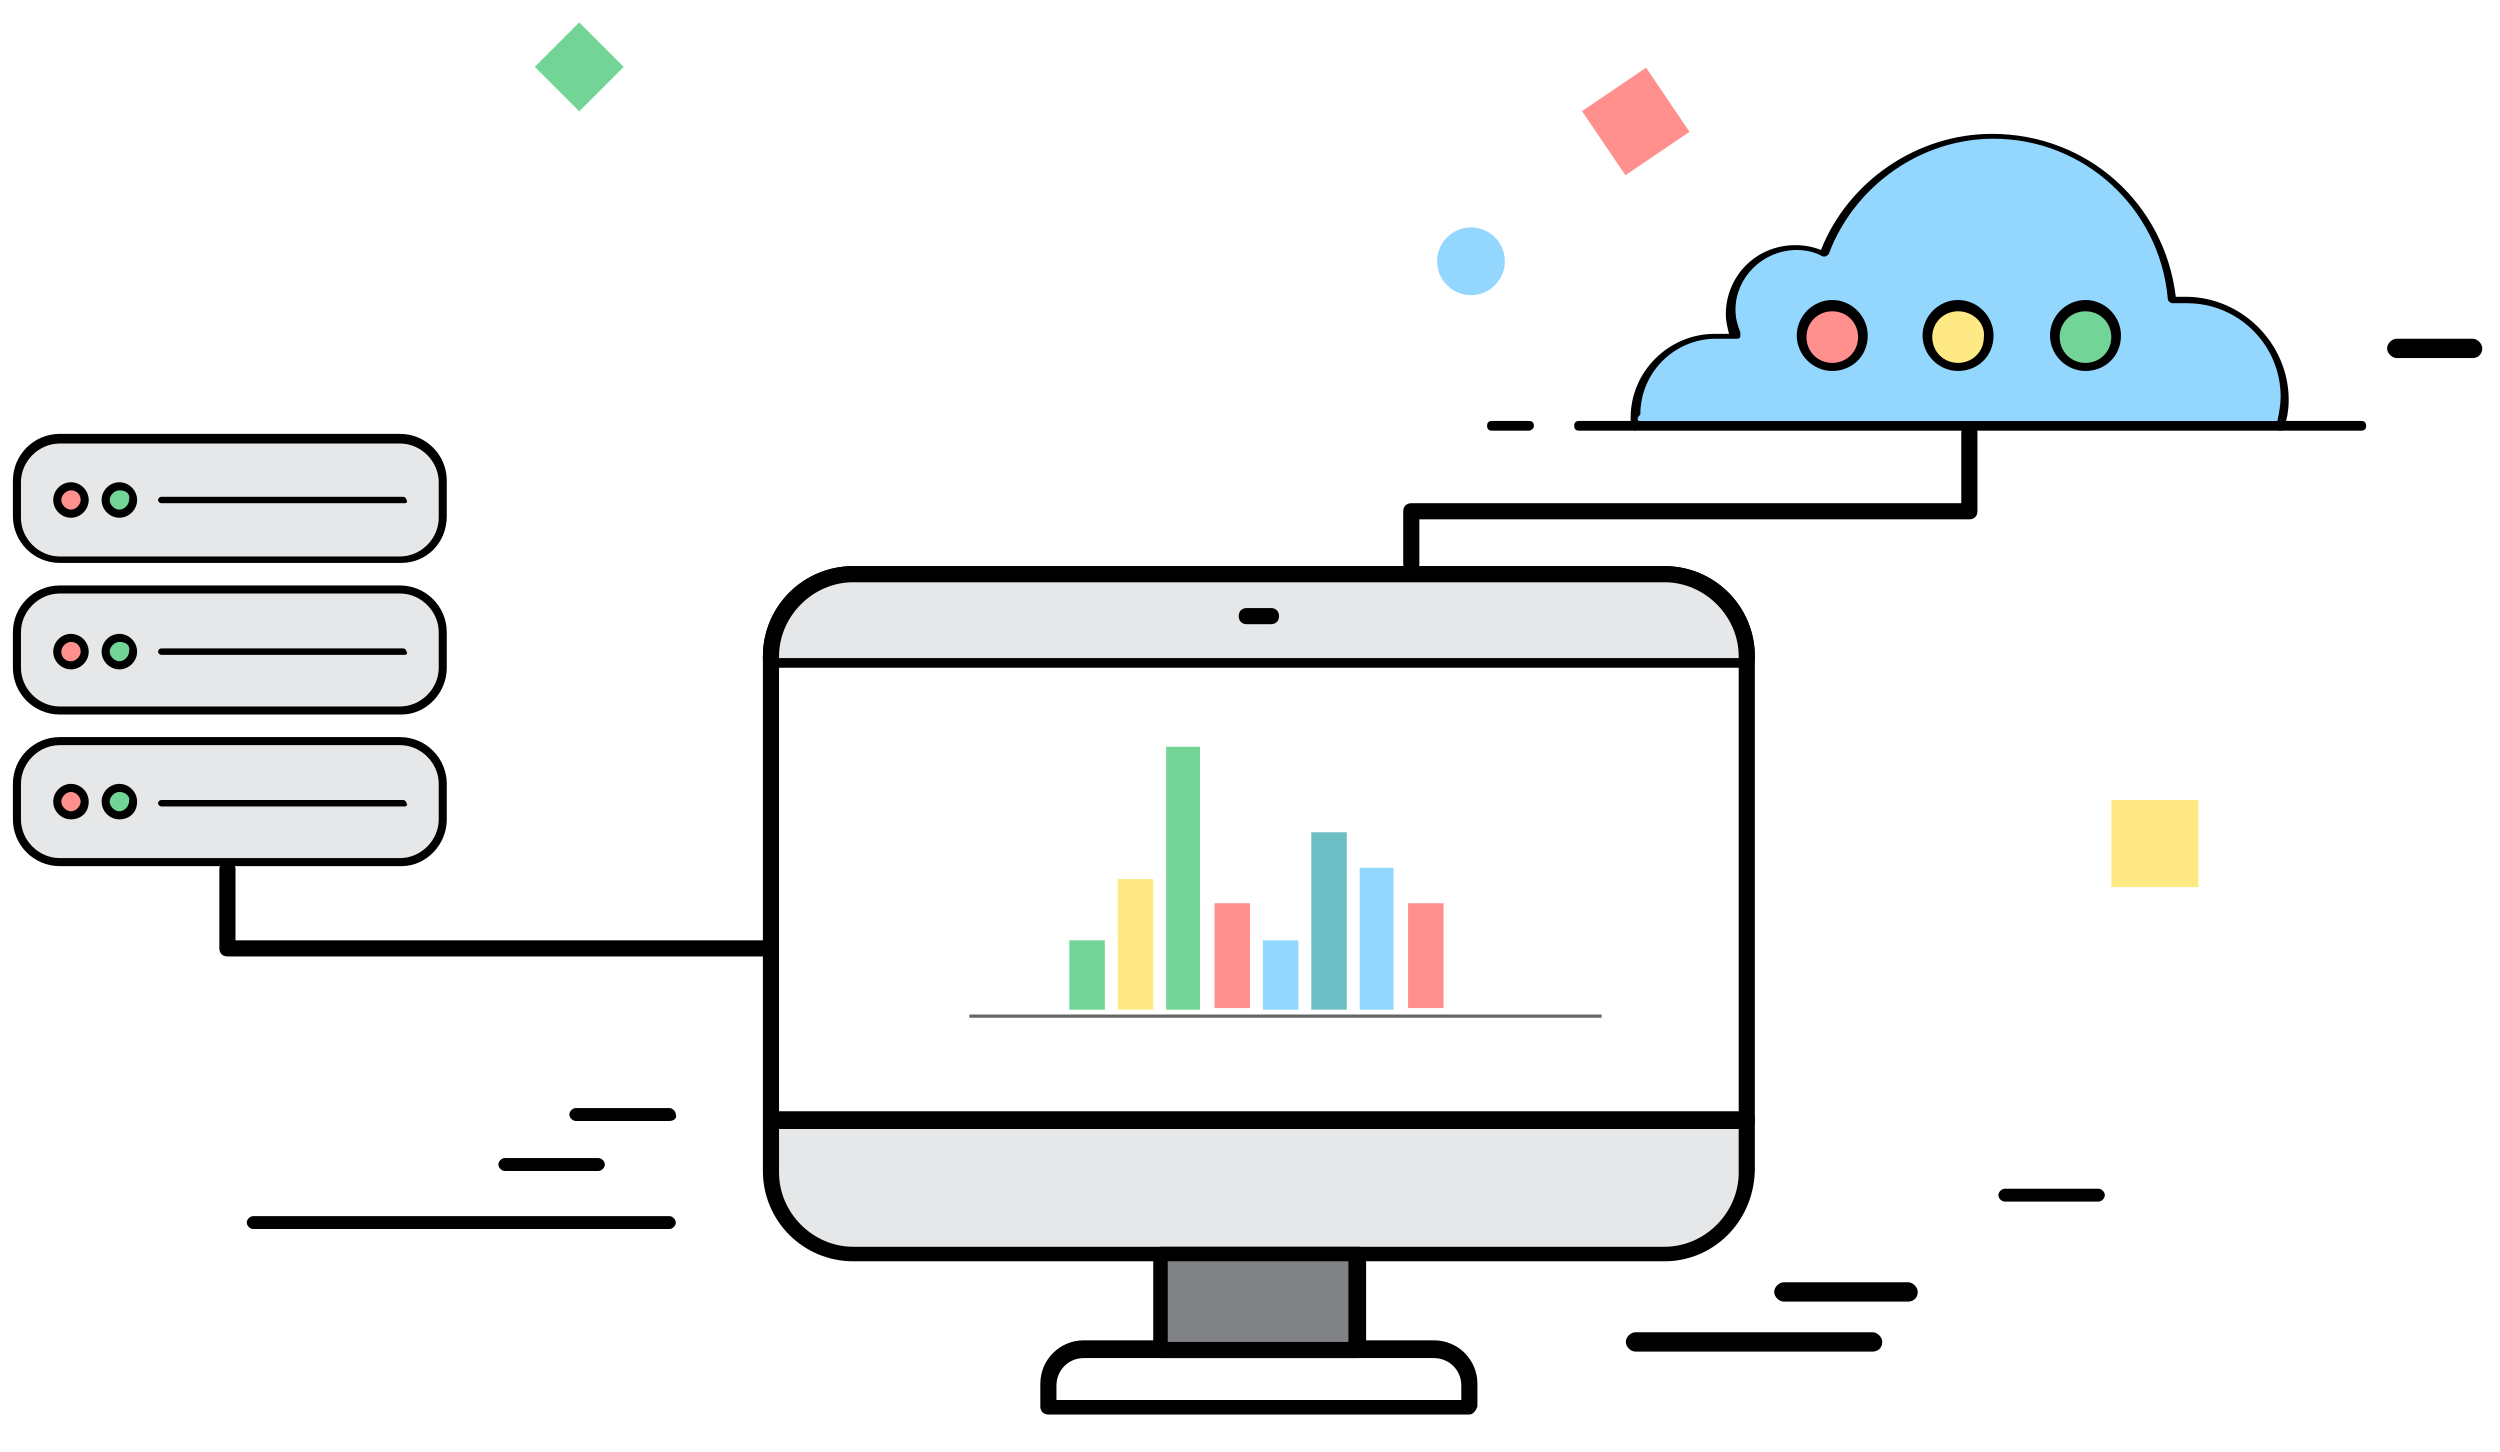 <?xml version="1.0" encoding="utf-8"?>
<!-- Generator: Adobe Illustrator 20.1.0, SVG Export Plug-In . SVG Version: 6.00 Build 0)  -->
<svg version="1.1" id="Capa_1" xmlns="http://www.w3.org/2000/svg" xmlns:xlink="http://www.w3.org/1999/xlink" x="0px" y="0px"
	 viewBox="0 0 155 90" style="enable-background:new 0 0 155 90;" xml:space="preserve">
<style type="text/css">
	.st0{fill:#93D7FF;}
	.st1{fill:#FF908D;}
	.st2{fill:#FFE985;}
	.st3{fill:#72D496;}
	.st4{fill:#E6E7E8;}
	.st5{fill:#808285;}
	.st6{fill:#666666;}
	.st7{fill:#6EBEC5;}
</style>
<g>
	<g>
		<g>
			<path class="st0" d="M141.4,26.4c0.2-0.6,0.3-1.1,0.3-1.7c0-3.4-2.7-6.1-6.1-6.1h-0.9c-0.5-5.7-5.3-10.1-11.1-10.1
				c-4.8,0-8.9,3-10.5,7.3c-0.5-0.3-1.1-0.4-1.8-0.4c-2.2,0-4,1.8-4,4c0,0.5,0.1,1,0.3,1.5h-1.3c-2.7,0-5,2.2-5,5
				c0,0.2,0,0.4,0.1,0.6H141.4z"/>
			<path d="M141.4,26.7h-40c-0.1,0-0.3-0.1-0.3-0.2l0-0.1c0-0.2,0-0.3,0-0.5c0-2.9,2.4-5.2,5.2-5.2h0.9c-0.1-0.4-0.2-0.8-0.2-1.2
				c0-2.4,1.9-4.3,4.3-4.3c0.6,0,1.1,0.1,1.6,0.3c1.7-4.3,6-7.2,10.6-7.2c5.9,0,10.7,4.3,11.4,10.1h0.6c3.5,0,6.4,2.9,6.4,6.4
				c0,0.6-0.1,1.2-0.3,1.8C141.6,26.6,141.5,26.7,141.4,26.7z M101.6,26.1h39.6c0.1-0.5,0.2-1,0.2-1.5c0-3.2-2.6-5.8-5.8-5.8h-0.9
				c-0.1,0-0.3-0.1-0.3-0.3c-0.5-5.6-5.2-9.9-10.8-9.9c-4.5,0-8.6,2.9-10.2,7.1c0,0.1-0.1,0.1-0.2,0.2c-0.1,0-0.2,0-0.2,0
				c-0.5-0.3-1.1-0.4-1.6-0.4c-2.1,0-3.8,1.7-3.8,3.7c0,0.5,0.1,0.9,0.3,1.4c0,0.1,0,0.2,0,0.3c-0.1,0.1-0.1,0.1-0.2,0.1h-1.3
				c-2.6,0-4.7,2.1-4.7,4.7C101.5,25.9,101.5,26,101.6,26.1z"/>
		</g>
		<g>
			<path d="M101.3,26.7h-3.4c-0.2,0-0.3-0.1-0.3-0.3s0.1-0.3,0.3-0.3h3.4c0.2,0,0.3,0.1,0.3,0.3S101.5,26.7,101.3,26.7z"/>
		</g>
		<g>
			<path d="M94.8,26.7h-2.3c-0.2,0-0.3-0.1-0.3-0.3s0.1-0.3,0.3-0.3h2.3c0.2,0,0.3,0.1,0.3,0.3S94.9,26.7,94.8,26.7z"/>
		</g>
		<g>
			<path d="M153.3,22.2h-4.7c-0.3,0-0.6-0.3-0.6-0.6c0-0.3,0.3-0.6,0.6-0.6h4.7c0.3,0,0.6,0.3,0.6,0.6
				C153.9,21.9,153.7,22.2,153.3,22.2z"/>
		</g>
		<g>
			<path d="M146.4,26.7h-5c-0.2,0-0.3-0.1-0.3-0.3s0.1-0.3,0.3-0.3h5c0.2,0,0.3,0.1,0.3,0.3S146.6,26.7,146.4,26.7z"/>
		</g>
		<g>
			<circle class="st1" cx="113.6" cy="20.9" r="1.9"/>
			<path d="M113.6,23c-1.2,0-2.2-1-2.2-2.2c0-1.2,1-2.2,2.2-2.2s2.2,1,2.2,2.2C115.8,22.1,114.8,23,113.6,23z M113.6,19.3
				c-0.9,0-1.6,0.7-1.6,1.6c0,0.9,0.7,1.6,1.6,1.6c0.9,0,1.6-0.7,1.6-1.6C115.2,20,114.5,19.3,113.6,19.3z"/>
		</g>
		<g>
			<circle class="st2" cx="121.4" cy="20.9" r="1.9"/>
			<path d="M121.4,23c-1.2,0-2.2-1-2.2-2.2c0-1.2,1-2.2,2.2-2.2c1.2,0,2.2,1,2.2,2.2C123.6,22.1,122.6,23,121.4,23z M121.4,19.3
				c-0.9,0-1.6,0.7-1.6,1.6c0,0.9,0.7,1.6,1.6,1.6s1.6-0.7,1.6-1.6C123.1,20,122.3,19.3,121.4,19.3z"/>
		</g>
		<g>
			<circle class="st3" cx="129.3" cy="20.9" r="1.9"/>
			<path d="M129.3,23c-1.2,0-2.2-1-2.2-2.2c0-1.2,1-2.2,2.2-2.2c1.2,0,2.2,1,2.2,2.2C131.5,22.1,130.5,23,129.3,23z M129.3,19.3
				c-0.9,0-1.6,0.7-1.6,1.6c0,0.9,0.7,1.6,1.6,1.6c0.9,0,1.6-0.7,1.6-1.6C130.9,20,130.2,19.3,129.3,19.3z"/>
		</g>
	</g>
	<circle class="st0" cx="91.2" cy="16.2" r="2.1"/>
	<rect x="130.9" y="49.6" class="st2" width="5.4" height="5.4"/>
	<rect x="99" y="5.1" transform="matrix(0.828 -0.561 0.561 0.828 13.25 58.206)" class="st1" width="4.8" height="4.8"/>
	<rect x="34" y="2.2" transform="matrix(0.707 -0.707 0.707 0.707 7.561 26.629)" class="st3" width="3.9" height="3.9"/>
	<g>
		<path class="st4" d="M108.3,40.8v-0.2c0-2.8-2.3-5.1-5.1-5.1H52.9c-2.8,0-5.1,2.3-5.1,5.1v0.2H108.3z"/>
		<path class="st4" d="M47.8,69.5v3.2c0,2.8,2.3,5.1,5.1,5.1h50.3c2.8,0,5.1-2.3,5.1-5.1v-3.2H47.8z"/>
		<path d="M52.9,35.1h50.3c3.1,0,5.6,2.5,5.6,5.6v0.2c0,0.3-0.2,0.5-0.5,0.5H47.8c-0.3,0-0.5-0.2-0.5-0.5v-0.2
			C47.3,37.6,49.8,35.1,52.9,35.1z M103.2,78.2H52.9c-3.1,0-5.6-2.5-5.6-5.6v-3.2c0-0.3,0.2-0.5,0.5-0.5h60.5c0.3,0,0.5,0.2,0.5,0.5
			v3.2C108.7,75.8,106.2,78.2,103.2,78.2z M108.3,40.8v-0.2c0-2.8-2.3-5.1-5.1-5.1H52.9c-2.8,0-5.1,2.3-5.1,5.1v0.2H108.3z M48.3,70
			v2.7c0,2.5,2.1,4.6,4.6,4.6h50.3c2.5,0,4.6-2.1,4.6-4.6V70H48.3z"/>
		<path d="M91.1,87.7H65c-0.3,0-0.5-0.2-0.5-0.5v-1.4c0-1.5,1.2-2.7,2.7-2.7h21.7c1.5,0,2.7,1.2,2.7,2.7v1.4
			C91.5,87.5,91.3,87.7,91.1,87.7z M65.5,86.8h25.1v-0.9c0-1-0.8-1.7-1.7-1.7H67.2c-1,0-1.7,0.8-1.7,1.7V86.8z"/>
		<rect x="72" y="77.8" class="st5" width="12.2" height="5.9"/>
		<path d="M84.1,84.2H72c-0.3,0-0.5-0.2-0.5-0.5v-5.9c0-0.3,0.2-0.5,0.5-0.5h12.2c0.3,0,0.5,0.2,0.5,0.5v5.9
			C84.6,84,84.4,84.2,84.1,84.2z M72.4,83.2h11.2v-5H72.4V83.2z"/>
		<path d="M78.8,38.7h-1.5c-0.3,0-0.5-0.2-0.5-0.5c0-0.3,0.2-0.5,0.5-0.5h1.5c0.3,0,0.5,0.2,0.5,0.5C79.3,38.5,79.1,38.7,78.8,38.7z
			"/>
		<path d="M108.3,70H47.8c-0.3,0-0.5-0.2-0.5-0.5V40.7c0-3.1,2.5-5.6,5.6-5.6h50.3c3.1,0,5.6,2.5,5.6,5.6v28.9
			C108.7,69.8,108.5,70,108.3,70z M48.3,69h59.5V40.7c0-2.5-2.1-4.6-4.6-4.6H52.9c-2.5,0-4.6,2.1-4.6,4.6V69z"/>
		<path d="M116.1,83.8h-14.7c-0.3,0-0.6-0.3-0.6-0.6c0-0.3,0.3-0.6,0.6-0.6h14.7c0.3,0,0.6,0.3,0.6,0.6
			C116.7,83.6,116.4,83.8,116.1,83.8z"/>
		<path d="M118.3,80.7h-7.7c-0.3,0-0.6-0.3-0.6-0.6c0-0.3,0.3-0.6,0.6-0.6h7.7c0.3,0,0.6,0.3,0.6,0.6
			C118.9,80.5,118.6,80.7,118.3,80.7z"/>
		<path d="M41.5,69.5h-5.8c-0.2,0-0.4-0.2-0.4-0.4c0-0.2,0.2-0.4,0.4-0.4h5.8c0.2,0,0.4,0.2,0.4,0.4C42,69.3,41.8,69.5,41.5,69.5z"
			/>
		<path d="M130.1,74.5h-5.8c-0.2,0-0.4-0.2-0.4-0.4c0-0.2,0.2-0.4,0.4-0.4h5.8c0.2,0,0.4,0.2,0.4,0.4
			C130.5,74.3,130.3,74.5,130.1,74.5z"/>
		<path d="M37.1,72.6h-5.8c-0.2,0-0.4-0.2-0.4-0.4s0.2-0.4,0.4-0.4h5.8c0.2,0,0.4,0.2,0.4,0.4S37.3,72.6,37.1,72.6z"/>
		<path d="M41.5,76.2H15.7c-0.2,0-0.4-0.2-0.4-0.4s0.2-0.4,0.4-0.4h25.8c0.2,0,0.4,0.2,0.4,0.4S41.7,76.2,41.5,76.2z"/>
	</g>
	<g>
		<path d="M87.5,35.5c-0.3,0-0.5-0.2-0.5-0.5v-3.3c0-0.3,0.2-0.5,0.5-0.5h34.1v-4.4c0-0.3,0.2-0.5,0.5-0.5c0.3,0,0.5,0.2,0.5,0.5
			v4.9c0,0.3-0.2,0.5-0.5,0.5H88V35C88,35.2,87.8,35.5,87.5,35.5z"/>
	</g>
	<g>
		<path d="M48.2,58.3H14.6v-4.4c0-0.3-0.2-0.5-0.5-0.5c-0.3,0-0.5,0.2-0.5,0.5v4.9c0,0.3,0.2,0.5,0.5,0.5h34.1"/>
	</g>
	<g>
		<path class="st4" d="M3.7,27.5c-1.3,0-2.4,1.1-2.4,2.4v2.2c0,1.3,1.1,2.4,2.4,2.4h21.1c1.3,0,2.4-1.1,2.4-2.4v-2.2
			c0-1.3-1.1-2.4-2.4-2.4H3.7z"/>
	</g>
	<g>
		<path d="M24.9,34.9H3.7c-1.6,0-2.9-1.3-2.9-2.9v-2.2c0-1.6,1.3-2.9,2.9-2.9h21.1c1.6,0,2.9,1.3,2.9,2.9v2.2
			C27.7,33.7,26.4,34.9,24.9,34.9z M3.7,27.5c-1.3,0-2.4,1.1-2.4,2.4v2.2c0,1.3,1.1,2.4,2.4,2.4h21.1c1.3,0,2.4-1.1,2.4-2.4v-2.2
			c0-1.3-1.1-2.4-2.4-2.4H3.7z"/>
	</g>
	<g>
		<circle class="st1" cx="4.4" cy="31" r="0.9"/>
		<path d="M4.4,32.1c-0.6,0-1.1-0.5-1.1-1.1c0-0.6,0.5-1.1,1.1-1.1c0.6,0,1.1,0.5,1.1,1.1C5.5,31.6,5,32.1,4.4,32.1z M4.4,30.4
			c-0.3,0-0.6,0.3-0.6,0.6c0,0.3,0.3,0.6,0.6,0.6C4.7,31.6,5,31.3,5,31C5,30.6,4.7,30.4,4.4,30.4z"/>
	</g>
	<g>
		<circle class="st3" cx="7.4" cy="31" r="0.9"/>
		<path d="M7.4,32.1c-0.6,0-1.1-0.5-1.1-1.1c0-0.6,0.5-1.1,1.1-1.1c0.6,0,1.1,0.5,1.1,1.1C8.5,31.6,8,32.1,7.4,32.1z M7.4,30.4
			c-0.3,0-0.6,0.3-0.6,0.6c0,0.3,0.3,0.6,0.6,0.6c0.3,0,0.6-0.3,0.6-0.6C8.1,30.6,7.8,30.4,7.4,30.4z"/>
	</g>
	<g>
		<path d="M25.1,31.2H10c-0.1,0-0.2-0.1-0.2-0.2c0-0.1,0.1-0.2,0.2-0.2h15c0.1,0,0.2,0.1,0.2,0.2C25.3,31.1,25.2,31.2,25.1,31.2z"/>
	</g>
	<g>
		<path class="st4" d="M3.7,36.8c-1.3,0-2.4,1.1-2.4,2.4v2.2c0,1.3,1.1,2.4,2.4,2.4h21.1c1.3,0,2.4-1.1,2.4-2.4v-2.2
			c0-1.3-1.1-2.4-2.4-2.4H3.7z"/>
	</g>
	<g>
		<path d="M24.9,44.3H3.7c-1.6,0-2.9-1.3-2.9-2.9v-2.2c0-1.6,1.3-2.9,2.9-2.9h21.1c1.6,0,2.9,1.3,2.9,2.9v2.2
			C27.7,43,26.4,44.3,24.9,44.3z M3.7,36.8c-1.3,0-2.4,1.1-2.4,2.4v2.2c0,1.3,1.1,2.4,2.4,2.4h21.1c1.3,0,2.4-1.1,2.4-2.4v-2.2
			c0-1.3-1.1-2.4-2.4-2.4H3.7z"/>
	</g>
	<g>
		<circle class="st1" cx="4.4" cy="40.4" r="0.9"/>
		<path d="M4.4,41.5c-0.6,0-1.1-0.5-1.1-1.1c0-0.6,0.5-1.1,1.1-1.1c0.6,0,1.1,0.5,1.1,1.1C5.5,41,5,41.5,4.4,41.5z M4.4,39.8
			c-0.3,0-0.6,0.3-0.6,0.6C3.8,40.7,4,41,4.4,41C4.7,41,5,40.7,5,40.4C5,40,4.7,39.8,4.4,39.8z"/>
	</g>
	<g>
		<circle class="st3" cx="7.4" cy="40.4" r="0.9"/>
		<path d="M7.4,41.5c-0.6,0-1.1-0.5-1.1-1.1c0-0.6,0.5-1.1,1.1-1.1c0.6,0,1.1,0.5,1.1,1.1C8.5,41,8,41.5,7.4,41.5z M7.4,39.8
			c-0.3,0-0.6,0.3-0.6,0.6c0,0.3,0.3,0.6,0.6,0.6c0.3,0,0.6-0.3,0.6-0.6C8.1,40,7.8,39.8,7.4,39.8z"/>
	</g>
	<g>
		<path d="M25.1,40.6H10c-0.1,0-0.2-0.1-0.2-0.2c0-0.1,0.1-0.2,0.2-0.2h15c0.1,0,0.2,0.1,0.2,0.2C25.3,40.5,25.2,40.6,25.1,40.6z"/>
	</g>
	<g>
		<path class="st4" d="M3.7,46.2c-1.3,0-2.4,1.1-2.4,2.4v2.2c0,1.3,1.1,2.4,2.4,2.4h21.1c1.3,0,2.4-1.1,2.4-2.4v-2.2
			c0-1.3-1.1-2.4-2.4-2.4H3.7z"/>
	</g>
	<g>
		<path d="M24.9,53.7H3.7c-1.6,0-2.9-1.3-2.9-2.9v-2.2c0-1.6,1.3-2.9,2.9-2.9h21.1c1.6,0,2.9,1.3,2.9,2.9v2.2
			C27.7,52.4,26.4,53.7,24.9,53.7z M3.7,46.2c-1.3,0-2.4,1.1-2.4,2.4v2.2c0,1.3,1.1,2.4,2.4,2.4h21.1c1.3,0,2.4-1.1,2.4-2.4v-2.2
			c0-1.3-1.1-2.4-2.4-2.4H3.7z"/>
	</g>
	<g>
		<circle class="st1" cx="4.4" cy="49.8" r="0.9"/>
		<path d="M4.4,50.8c-0.6,0-1.1-0.5-1.1-1.1c0-0.6,0.5-1.1,1.1-1.1c0.6,0,1.1,0.5,1.1,1.1C5.5,50.4,5,50.8,4.4,50.8z M4.4,49.1
			c-0.3,0-0.6,0.3-0.6,0.6c0,0.3,0.3,0.6,0.6,0.6c0.3,0,0.6-0.3,0.6-0.6C5,49.4,4.7,49.1,4.4,49.1z"/>
	</g>
	<g>
		<circle class="st3" cx="7.4" cy="49.8" r="0.9"/>
		<path d="M7.4,50.8c-0.6,0-1.1-0.5-1.1-1.1c0-0.6,0.5-1.1,1.1-1.1c0.6,0,1.1,0.5,1.1,1.1C8.5,50.4,8,50.8,7.4,50.8z M7.4,49.1
			c-0.3,0-0.6,0.3-0.6,0.6c0,0.3,0.3,0.6,0.6,0.6c0.3,0,0.6-0.3,0.6-0.6C8.1,49.4,7.8,49.1,7.4,49.1z"/>
	</g>
	<g>
		<path d="M25.1,50H10c-0.1,0-0.2-0.1-0.2-0.2c0-0.1,0.1-0.2,0.2-0.2h15c0.1,0,0.2,0.1,0.2,0.2C25.3,49.9,25.2,50,25.1,50z"/>
	</g>
	<g>
		<g>
			<rect x="60.1" y="62.9" class="st6" width="39.2" height="0.2"/>
		</g>
		<rect x="81.3" y="51.6" class="st7" width="2.2" height="11"/>
		<rect x="84.3" y="53.8" class="st0" width="2.1" height="8.8"/>
		<rect x="87.3" y="56" class="st1" width="2.2" height="6.5"/>
		<rect x="78.3" y="58.3" class="st0" width="2.2" height="4.3"/>
		<rect x="69.3" y="54.5" class="st2" width="2.2" height="8.1"/>
		<rect x="72.3" y="46.3" class="st3" width="2.1" height="16.3"/>
		<rect x="75.3" y="56" class="st1" width="2.2" height="6.5"/>
		<rect x="66.3" y="58.3" class="st3" width="2.2" height="4.3"/>
	</g>
</g>
</svg>
